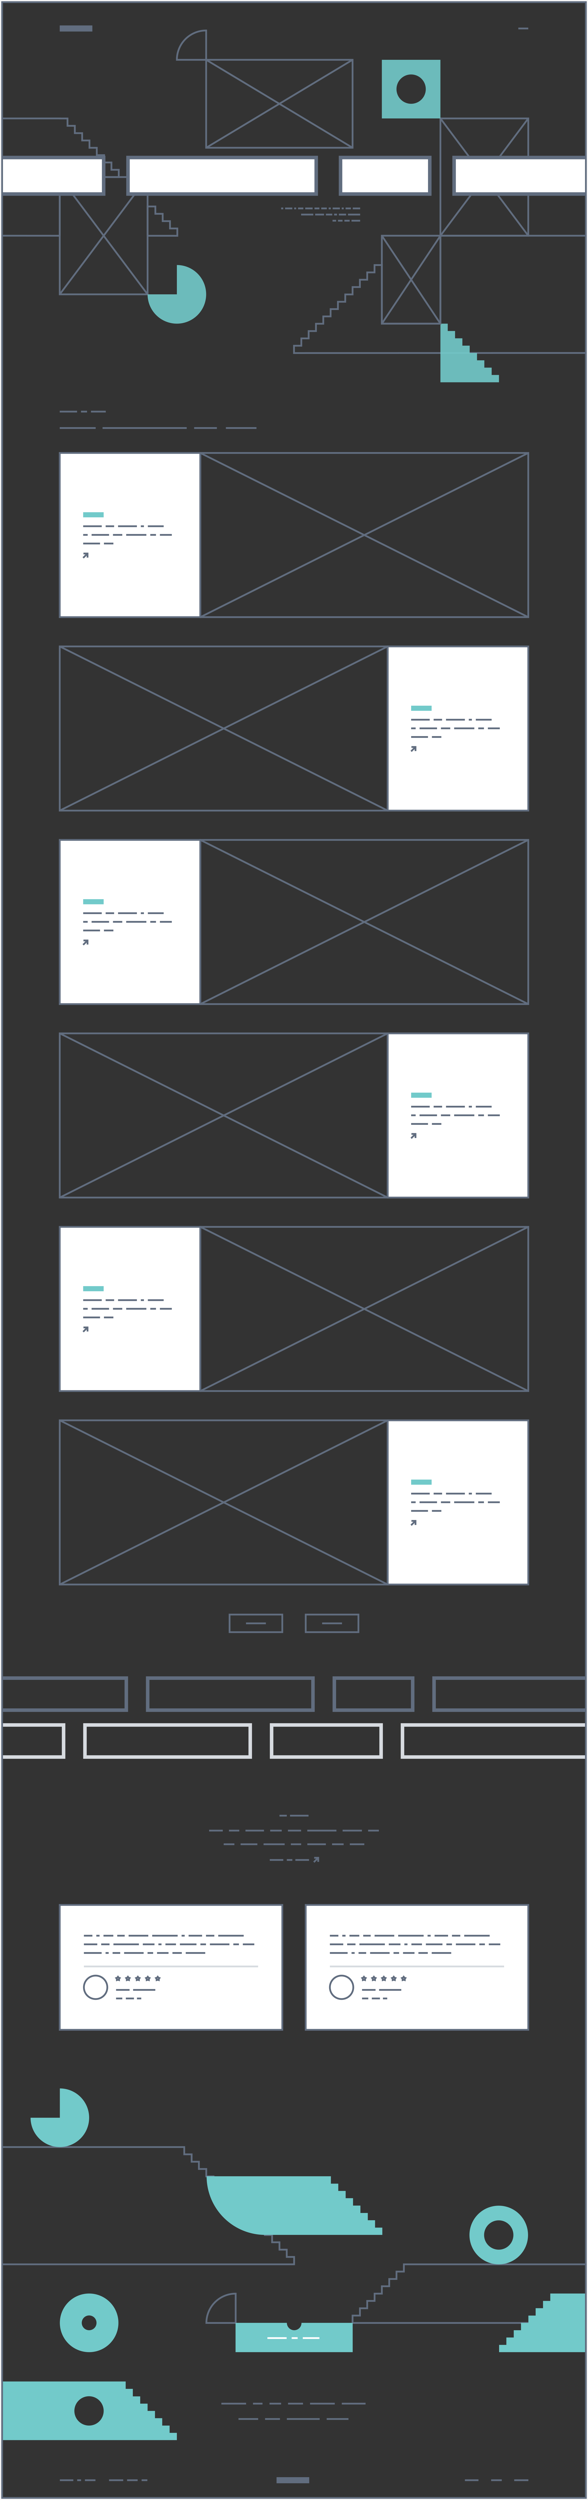 <svg xmlns="http://www.w3.org/2000/svg" width="502" height="2131.92" viewBox="0 0 502 2131.92">
  <rect x="0" y="0" width="502" height="2131.92" fill="#333333" stroke="none"/>
  <g id="Projects_03" data-name="Projects 03" transform="translate(0.25 0.25)">
    <g id="Group_2485" data-name="Group 2485">
      <g id="Group_430" data-name="Group 430">
        <g id="Group_426" data-name="Group 426">
          <g id="Group_425" data-name="Group 425">
            <g id="Group_424" data-name="Group 424">
              <g id="Group_421" data-name="Group 421">
                <line id="Line_1036" data-name="Line 1036" x1="6.323" transform="translate(300.906 177.482)" fill="none" stroke="#616d7f" stroke-miterlimit="10" stroke-width="1.5"/>
                <line id="Line_1037" data-name="Line 1037" x1="4.539" transform="translate(294.777 177.482)" fill="none" stroke="#616d7f" stroke-miterlimit="10" stroke-width="1.5"/>
                <line id="Line_1038" data-name="Line 1038" x1="1.699" transform="translate(291.488 177.482)" fill="none" stroke="#616d7f" stroke-miterlimit="10" stroke-width="1.5"/>
                <line id="Line_1039" data-name="Line 1039" x1="6.154" transform="translate(283.745 177.482)" fill="none" stroke="#616d7f" stroke-miterlimit="10" stroke-width="1.5"/>
                <line id="Line_1040" data-name="Line 1040" x1="1.802" transform="translate(280.353 177.482)" fill="none" stroke="#616d7f" stroke-miterlimit="10" stroke-width="1.5"/>
                <line id="Line_1041" data-name="Line 1041" x1="4.758" transform="translate(274.006 177.482)" fill="none" stroke="#616d7f" stroke-miterlimit="10" stroke-width="1.5"/>
                <line id="Line_1042" data-name="Line 1042" x1="4.181" transform="translate(268.236 177.482)" fill="none" stroke="#616d7f" stroke-miterlimit="10" stroke-width="1.5"/>
                <line id="Line_1043" data-name="Line 1043" x1="6.323" transform="translate(260.324 177.482)" fill="none" stroke="#616d7f" stroke-miterlimit="10" stroke-width="1.5"/>
                <line id="Line_1044" data-name="Line 1044" x1="4.539" transform="translate(254.194 177.482)" fill="none" stroke="#616d7f" stroke-miterlimit="10" stroke-width="1.5"/>
                <line id="Line_1045" data-name="Line 1045" x1="1.699" transform="translate(250.906 177.482)" fill="none" stroke="#616d7f" stroke-miterlimit="10" stroke-width="1.5"/>
                <line id="Line_1046" data-name="Line 1046" x1="6.154" transform="translate(243.162 177.482)" fill="none" stroke="#616d7f" stroke-miterlimit="10" stroke-width="1.5"/>
                <line id="Line_1047" data-name="Line 1047" x1="1.802" transform="translate(239.771 177.482)" fill="none" stroke="#616d7f" stroke-miterlimit="10" stroke-width="1.5"/>
              </g>
              <g id="Group_422" data-name="Group 422">
                <line id="Line_1048" data-name="Line 1048" x1="7.388" transform="translate(299.84 187.957)" fill="none" stroke="#616d7f" stroke-miterlimit="10" stroke-width="1.5"/>
                <line id="Line_1049" data-name="Line 1049" x1="4.478" transform="translate(293.773 187.957)" fill="none" stroke="#616d7f" stroke-miterlimit="10" stroke-width="1.5"/>
                <line id="Line_1050" data-name="Line 1050" x1="3.875" transform="translate(288.308 187.957)" fill="none" stroke="#616d7f" stroke-miterlimit="10" stroke-width="1.5"/>
                <line id="Line_1051" data-name="Line 1051" x1="3.077" transform="translate(283.642 187.957)" fill="none" stroke="#616d7f" stroke-miterlimit="10" stroke-width="1.5"/>
              </g>
              <g id="Group_423" data-name="Group 423">
                <line id="Line_1052" data-name="Line 1052" x1="10.399" transform="translate(296.83 182.72)" fill="none" stroke="#616d7f" stroke-miterlimit="10" stroke-width="1.5"/>
                <line id="Line_1053" data-name="Line 1053" x1="6.191" transform="translate(289.049 182.72)" fill="none" stroke="#616d7f" stroke-miterlimit="10" stroke-width="1.5"/>
                <line id="Line_1054" data-name="Line 1054" x1="2.451" transform="translate(285.009 182.72)" fill="none" stroke="#616d7f" stroke-miterlimit="10" stroke-width="1.5"/>
                <line id="Line_1055" data-name="Line 1055" x1="5.442" transform="translate(277.977 182.72)" fill="none" stroke="#616d7f" stroke-miterlimit="10" stroke-width="1.5"/>
                <line id="Line_1056" data-name="Line 1056" x1="7.572" transform="translate(268.815 182.72)" fill="none" stroke="#616d7f" stroke-miterlimit="10" stroke-width="1.5"/>
                <line id="Line_1057" data-name="Line 1057" x1="10.399" transform="translate(256.826 182.72)" fill="none" stroke="#616d7f" stroke-miterlimit="10" stroke-width="1.5"/>
              </g>
            </g>
          </g>
        </g>
        <g id="Group_428" data-name="Group 428">
          <g id="Group_427" data-name="Group 427">
            <g id="_1920_39" data-name=" 1920 39">
              <path id="Path_1373" data-name="Path 1373" d="M125.751,200.8l25.385.027v-6.25h-6.25v-6.25h-6.25v-6.25h-6.25v-6.25h-6.635v24.923" fill="none" stroke="#616d7f" stroke-miterlimit="10" stroke-width="1.5"/>
              <path id="Path_1373-2" data-name="Path 1373-2" d="M50.751,200.827V150.75h50.385v-6.211h-6.25v-6.25h-6.25v-6.25h-6.25v-6.25h-6.25v-6.25h-6.25v-6.25h-6.25v-6.25h-6.25v-6.25h-6.25v-.038H.751v99.993l50,.032" fill="none" stroke="#616d7f" stroke-miterlimit="10" stroke-width="1.5"/>
              <path id="Path_918" data-name="Path 918" d="M257,294.577v-6.25h6.25v-6.25h6.25v-6.25h6.25v-6.25H282v-6.25h6.25v-6.25h6.25v-6.25h6.25v-6.288H307v-6.25h6.25v-6.25h6.25v-6.25h6.25v49.96h50v-75h125v99.993l-250,.084v-6.25Z" fill="none" stroke="#616d7f" stroke-miterlimit="10" stroke-width="1.5"/>
              <rect id="Rectangle_34942" data-name="Rectangle 34942" width="75" height="100" transform="translate(375.751 100.75)" fill="none" stroke="#616d7f" stroke-miterlimit="10" stroke-width="1.5"/>
              <rect id="Rectangle_34943" data-name="Rectangle 34943" width="125" height="75" transform="translate(175.751 50.75)" fill="none" stroke="#616d7f" stroke-miterlimit="10" stroke-width="1.5"/>
              <path id="Path_1341" data-name="Path 1341" d="M175.751,50.75v-25a25,25,0,0,0-25,25h25Z" fill="none" stroke="#616d7f" stroke-miterlimit="10" stroke-width="1.5"/>
              <rect id="Rectangle_34940" data-name="Rectangle 34940" width="75" height="100" transform="translate(50.751 150.749)" fill="none" stroke="#616d7f" stroke-miterlimit="10" stroke-width="1.5"/>
              <path id="Path_1371" data-name="Path 1371" d="M419.5,319.5v-6.25h-6.25V307H407v-6.25h-6.25V294.5H394.5v-6.25h-6.25V282H382v-6.25h-6.25v50h50V319.5Z" fill="#72caca" opacity="0.9" style="isolation: isolate"/>
              <rect id="Rectangle_35017" data-name="Rectangle 35017" width="50" height="75" transform="translate(325.751 200.749)" fill="none" stroke="#616d7f" stroke-miterlimit="10" stroke-width="1.5"/>
              <path id="Path_1372" data-name="Path 1372" d="M150.751,250.75h-25a25,25,0,1,0,25-25Z" fill="#72caca" opacity="0.9" style="isolation: isolate"/>
              <path id="Subtraction_53" data-name="Subtraction 53" d="M375.751,100.75h-50v-50h50Zm-25-37.5a12.5,12.5,0,1,0,12.5,12.5A12.5,12.5,0,0,0,350.751,63.25Z" fill="#72caca" opacity="0.9" style="isolation: isolate"/>
            </g>
          </g>
          <line id="Line_1058" data-name="Line 1058" x2="75" y2="100" transform="translate(50.751 150.749)" fill="none" stroke="#616d7f" stroke-miterlimit="10" stroke-width="1.5"/>
          <line id="Line_1059" data-name="Line 1059" y1="100" x2="75" transform="translate(50.751 150.749)" fill="none" stroke="#616d7f" stroke-miterlimit="10" stroke-width="1.5"/>
          <line id="Line_1060" data-name="Line 1060" x2="125" y2="75" transform="translate(175.751 50.75)" fill="none" stroke="#616d7f" stroke-miterlimit="10" stroke-width="1.5"/>
          <line id="Line_1061" data-name="Line 1061" y1="75" x2="125" transform="translate(175.751 50.75)" fill="none" stroke="#616d7f" stroke-miterlimit="10" stroke-width="1.5"/>
          <line id="Line_1062" data-name="Line 1062" x2="75" y2="100" transform="translate(375.751 100.75)" fill="none" stroke="#616d7f" stroke-miterlimit="10" stroke-width="1.5"/>
          <line id="Line_1063" data-name="Line 1063" x2="50" y2="75" transform="translate(325.751 200.749)" fill="none" stroke="#616d7f" stroke-miterlimit="10" stroke-width="1.5"/>
          <line id="Line_1064" data-name="Line 1064" y1="75" x2="50" transform="translate(325.751 200.749)" fill="none" stroke="#616d7f" stroke-miterlimit="10" stroke-width="1.5"/>
          <line id="Line_1065" data-name="Line 1065" y1="100" x2="75" transform="translate(375.751 100.75)" fill="none" stroke="#616d7f" stroke-miterlimit="10" stroke-width="1.5"/>
        </g>
        <g id="Group_429" data-name="Group 429">
          <path id="Path_75" data-name="Path 75" d="M.75,134.08h87.5v31.127H.75" fill="#fff" stroke="#616d7f" stroke-miterlimit="10" stroke-width="3"/>
          <rect id="Rectangle_169" data-name="Rectangle 169" width="160.681" height="31.127" transform="translate(109.026 134.08)" fill="#fff" stroke="#616d7f" stroke-miterlimit="10" stroke-width="3"/>
          <rect id="Rectangle_170" data-name="Rectangle 170" width="76.177" height="31.127" transform="translate(290.483 134.08)" fill="#fff" stroke="#616d7f" stroke-miterlimit="10" stroke-width="3"/>
          <path id="Path_76" data-name="Path 76" d="M500.75,165.207H387.436V134.08H500.75" fill="#fff" stroke="#616d7f" stroke-miterlimit="10" stroke-width="3"/>
        </g>
      </g>
      <g id="Group_431" data-name="Group 431">
        <line id="Line_1066" data-name="Line 1066" x2="8.482" transform="translate(442.269 24.038)" fill="none" stroke="#616d7f" stroke-miterlimit="10" stroke-width="1.5"/>
        <rect id="Rectangle_171" data-name="Rectangle 171" width="27.852" height="5.196" transform="translate(50.75 21.439)" fill="#616d7f"/>
      </g>
    </g>
    <g id="Group_2484" data-name="Group 2484">
      <g id="Group_539" data-name="Group 539">
        <g id="Group_537" data-name="Group 537">
          <path id="Path_178" data-name="Path 178" d="M344.55,1930.671v6.2h-6.3v6.3h-6.2v6.2h-6.3v6.3h-6.2v6.2h-6.3v6.3h-6.2v6.2h-6.3v6.3h200.1v-50Z" fill="none"/>
        </g>
        <g id="Group_538" data-name="Group 538">
          <path id="Path_179" data-name="Path 179" d="M344.55,1930.671v6.2h-6.3v6.3h-6.2v6.2h-6.3v6.3h-6.2v6.2h-6.3v6.3h-6.2v6.2h-6.3v6.3h200.1v-50Z" fill="none" stroke="#616d7f" stroke-miterlimit="10" stroke-width="1.5"/>
        </g>
      </g>
      <g id="Group_542" data-name="Group 542">
        <g id="Group_540" data-name="Group 540">
          <path id="Path_180" data-name="Path 180" d="M244.55,1924.371v-6.2h-6.2v-6.3h-6.3v-6.2h-6.2v-6.3h-6.3v-6.2h-6.2v-6.3h-6.3v-6.2h-6.2v-6.3h-6.3v-6.2h-6.2v-6.3h-6.3v-6.2h-6.2v-6.3h-6.3v-6.2h-6.2v-6.3h-6.3v-6.2H.85v100h250v-6.3Z" fill="none"/>
        </g>
        <g id="Group_541" data-name="Group 541">
          <path id="Path_181" data-name="Path 181" d="M244.55,1924.371v-6.2h-6.2v-6.3h-6.3v-6.2h-6.2v-6.3h-6.3v-6.2h-6.2v-6.3h-6.3v-6.2h-6.2v-6.3h-6.3v-6.2h-6.2v-6.3h-6.3v-6.2h-6.2v-6.3h-6.3v-6.2h-6.2v-6.3h-6.3v-6.2H.85v100h250v-6.3Z" fill="none" stroke="#616d7f" stroke-miterlimit="10" stroke-width="1.5"/>
        </g>
      </g>
      <path id="Path_402" data-name="Path 402" d="M200.95,1980.671v-25a25.009,25.009,0,0,0-25,25Z" fill="none" stroke="#616d7f" stroke-miterlimit="10" stroke-width="1.5"/>
      <path id="Path_182" data-name="Path 182" d="M75.85,1955.571a25,25,0,1,0,25,25A25,25,0,0,0,75.85,1955.571Zm0,31.3a6.3,6.3,0,1,1,6.3-6.3A6.3,6.3,0,0,1,75.85,1986.871Z" fill="#72caca"/>
      <path id="Path_183" data-name="Path 183" d="M257.15,1980.571h0a6.253,6.253,0,0,1-6.2,6.3,6.338,6.338,0,0,1-6.3-6.3h-43.8v25h100v-25Z" fill="#72caca"/>
      <path id="Path_184" data-name="Path 184" d="M50.85,1780.671v25h-25a25,25,0,1,0,25-25Z" fill="#72caca"/>
      <path id="Path_185" data-name="Path 185" d="M144.55,2074.371v-6.2h-6.3v-6.3h-6.2v-6.2h-6.3v-6.2h-6.3v-6.2h-6.3v-6.4h-6.1v-6.3H.75v50h150v-6.2Zm-68.8-6.2a12.5,12.5,0,1,1,12.5-12.5h0A12.5,12.5,0,0,1,75.75,2068.171Z" fill="#72caca"/>
      <g id="Group_544" data-name="Group 544">
        <g id="Group_543" data-name="Group 543">
          <path id="Path_186" data-name="Path 186" d="M319.95,1899.371v-6.3h-6.2v-6.2h-6.3v-6.3h-6.3v-6.3h-6.3v-6.2h-6.3v-6.2h-6.3v-6.3H176.15a50.018,50.018,0,0,0,50,50h100v-6.2Z" fill="#72caca"/>
        </g>
      </g>
      <g id="Group_546" data-name="Group 546">
        <g id="Group_545" data-name="Group 545">
          <path id="Path_187" data-name="Path 187" d="M469.55,1955.571v6.3h-6.2v6.2h-6.3v6.3h-6.2v6.2h-6.3v6.3h-6.2v6.2h-6.3v6.3h-6.2v6.2h75v-50Z" fill="#72caca"/>
        </g>
      </g>
      <path id="Path_188" data-name="Path 188" d="M425.55,1880.671a25,25,0,1,0,25,25h0A25.009,25.009,0,0,0,425.55,1880.671Zm0,37.5a12.5,12.5,0,1,1,12.5-12.5,12.5,12.5,0,0,1-12.5,12.5Z" fill="#72caca"/>
      <line id="Line_1619" data-name="Line 1619" x2="21.1" transform="translate(188.75 2049.471)" fill="none" stroke="#616d7f" stroke-miterlimit="10" stroke-width="1.5"/>
      <line id="Line_1620" data-name="Line 1620" x2="8.1" transform="translate(215.75 2049.471)" fill="none" stroke="#616d7f" stroke-miterlimit="10" stroke-width="1.5"/>
      <line id="Line_1621" data-name="Line 1621" x2="9.9" transform="translate(229.85 2049.471)" fill="none" stroke="#616d7f" stroke-miterlimit="10" stroke-width="1.5"/>
      <line id="Line_1622" data-name="Line 1622" x2="12.8" transform="translate(245.649 2049.471)" fill="none" stroke="#616d7f" stroke-miterlimit="10" stroke-width="1.5"/>
      <line id="Line_1623" data-name="Line 1623" x2="21.1" transform="translate(264.45 2049.471)" fill="none" stroke="#616d7f" stroke-miterlimit="10" stroke-width="1.5"/>
      <line id="Line_1624" data-name="Line 1624" x2="20.3" transform="translate(291.55 2049.471)" fill="none" stroke="#616d7f" stroke-miterlimit="10" stroke-width="1.5"/>
      <line id="Line_1625" data-name="Line 1625" x2="16.8" transform="translate(203.35 2062.571)" fill="none" stroke="#616d7f" stroke-miterlimit="10" stroke-width="1.5"/>
      <line id="Line_1626" data-name="Line 1626" x2="12.7" transform="translate(226.05 2062.571)" fill="none" stroke="#616d7f" stroke-miterlimit="10" stroke-width="1.5"/>
      <line id="Line_1627" data-name="Line 1627" x2="28" transform="translate(244.649 2062.571)" fill="none" stroke="#616d7f" stroke-miterlimit="10" stroke-width="1.5"/>
      <line id="Line_1628" data-name="Line 1628" x2="18.6" transform="translate(278.649 2062.571)" fill="none" stroke="#616d7f" stroke-miterlimit="10" stroke-width="1.5"/>
      <line id="Line_1629" data-name="Line 1629" x2="16.4" transform="translate(228.05 1993.571)" fill="none" stroke="#fff" stroke-miterlimit="10" stroke-width="1.5"/>
      <line id="Line_1630" data-name="Line 1630" x2="5.1" transform="translate(248.75 1993.571)" fill="none" stroke="#fff" stroke-miterlimit="10" stroke-width="1.5"/>
      <line id="Line_1631" data-name="Line 1631" x2="14.2" transform="translate(258.25 1993.571)" fill="none" stroke="#fff" stroke-miterlimit="10" stroke-width="1.5"/>
      <g id="Group_549" data-name="Group 549">
        <g id="Group_547" data-name="Group 547">
          <line id="Line_1632" data-name="Line 1632" x2="11.5" transform="translate(50.85 2114.771)" fill="none" stroke="#616d7f" stroke-miterlimit="10" stroke-width="1.5"/>
          <line id="Line_1633" data-name="Line 1633" x2="3.3" transform="translate(65.65 2114.771)" fill="none" stroke="#616d7f" stroke-miterlimit="10" stroke-width="1.5"/>
          <line id="Line_1634" data-name="Line 1634" x2="12.1" transform="translate(92.85 2114.771)" fill="none" stroke="#616d7f" stroke-miterlimit="10" stroke-width="1.5"/>
          <line id="Line_1635" data-name="Line 1635" x2="9" transform="translate(72.25 2114.771)" fill="none" stroke="#616d7f" stroke-miterlimit="10" stroke-width="1.5"/>
          <line id="Line_1636" data-name="Line 1636" x2="4.9" transform="translate(120.65 2114.771)" fill="none" stroke="#616d7f" stroke-miterlimit="10" stroke-width="1.5"/>
          <line id="Line_1637" data-name="Line 1637" x2="9" transform="translate(108.25 2114.771)" fill="none" stroke="#616d7f" stroke-miterlimit="10" stroke-width="1.5"/>
        </g>
        <g id="Group_548" data-name="Group 548">
          <line id="Line_1638" data-name="Line 1638" x2="11.6" transform="translate(396.65 2114.771)" fill="none" stroke="#616d7f" stroke-miterlimit="10" stroke-width="1.5"/>
          <line id="Line_1639" data-name="Line 1639" x2="12.1" transform="translate(438.75 2114.771)" fill="none" stroke="#616d7f" stroke-miterlimit="10" stroke-width="1.5"/>
          <line id="Line_1640" data-name="Line 1640" x2="9.1" transform="translate(419.05 2114.771)" fill="none" stroke="#616d7f" stroke-miterlimit="10" stroke-width="1.5"/>
        </g>
        <rect id="Rectangle_247" data-name="Rectangle 247" width="27.9" height="5.2" transform="translate(235.85 2112.171)" fill="#616d7f"/>
      </g>
    </g>
    <g id="Group_2434" data-name="Group 2434">
      <g id="Group_2367" data-name="Group 2367">
        <g id="Group_2366" data-name="Group 2366">
          <line id="Line_7562" data-name="Line 7562" x1="30.682" transform="translate(50.75 364.758)" fill="none" stroke="#616d7f" stroke-miterlimit="10" stroke-width="1.5"/>
          <line id="Line_7563" data-name="Line 7563" x1="71.851" transform="translate(87.305 364.758)" fill="none" stroke="#616d7f" stroke-miterlimit="10" stroke-width="1.5"/>
          <line id="Line_7564" data-name="Line 7564" x1="19.431" transform="translate(165.483 364.758)" fill="none" stroke="#616d7f" stroke-miterlimit="10" stroke-width="1.5"/>
          <line id="Line_7565" data-name="Line 7565" x1="26.113" transform="translate(192.596 364.758)" fill="none" stroke="#616d7f" stroke-miterlimit="10" stroke-width="1.5"/>
          <line id="Line_7566" data-name="Line 7566" x2="14.797" transform="translate(50.75 350.75)" fill="none" stroke="#616d7f" stroke-miterlimit="10" stroke-width="1.5"/>
          <line id="Line_7567" data-name="Line 7567" x2="5.172" transform="translate(68.889 350.75)" fill="none" stroke="#616d7f" stroke-miterlimit="10" stroke-width="1.5"/>
          <line id="Line_7568" data-name="Line 7568" x2="12.651" transform="translate(77.402 350.75)" fill="none" stroke="#616d7f" stroke-miterlimit="10" stroke-width="1.5"/>
        </g>
      </g>
      <g id="Group_2378" data-name="Group 2378">
        <g id="Group_2374" data-name="Group 2374">
          <rect id="Rectangle_759" data-name="Rectangle 759" width="120" height="140" transform="translate(50.75 386.02)" fill="#fff" stroke="#616d7f" stroke-miterlimit="10" stroke-width="1.5"/>
          <g id="Group_2373" data-name="Group 2373">
            <rect id="Rectangle_760" data-name="Rectangle 760" width="17.493" height="4.364" transform="translate(70.75 436.552)" fill="#72caca"/>
            <g id="Group_2371" data-name="Group 2371">
              <g id="Group_2368" data-name="Group 2368">
                <line id="Line_7569" data-name="Line 7569" x2="15.86" transform="translate(70.75 448.509)" fill="none" stroke="#616d7f" stroke-miterlimit="10" stroke-width="1.5"/>
                <line id="Line_7570" data-name="Line 7570" x2="2.653" transform="translate(119.974 448.509)" fill="none" stroke="#616d7f" stroke-miterlimit="10" stroke-width="1.5"/>
                <line id="Line_7571" data-name="Line 7571" x2="13.51" transform="translate(125.969 448.509)" fill="none" stroke="#616d7f" stroke-miterlimit="10" stroke-width="1.5"/>
                <line id="Line_7572" data-name="Line 7572" x2="16.109" transform="translate(100.523 448.509)" fill="none" stroke="#616d7f" stroke-miterlimit="10" stroke-width="1.5"/>
                <line id="Line_7573" data-name="Line 7573" x2="7.228" transform="translate(89.952 448.509)" fill="none" stroke="#616d7f" stroke-miterlimit="10" stroke-width="1.5"/>
              </g>
              <g id="Group_2369" data-name="Group 2369">
                <line id="Line_7574" data-name="Line 7574" x2="3.853" transform="translate(70.75 455.876)" fill="none" stroke="#616d7f" stroke-miterlimit="10" stroke-width="1.5"/>
                <line id="Line_7575" data-name="Line 7575" x2="14.909" transform="translate(77.945 455.876)" fill="none" stroke="#616d7f" stroke-miterlimit="10" stroke-width="1.5"/>
                <line id="Line_7576" data-name="Line 7576" x2="7.939" transform="translate(96.197 455.876)" fill="none" stroke="#616d7f" stroke-miterlimit="10" stroke-width="1.5"/>
                <line id="Line_7577" data-name="Line 7577" x2="4.881" transform="translate(128.043 455.876)" fill="none" stroke="#616d7f" stroke-miterlimit="10" stroke-width="1.5"/>
                <line id="Line_7578" data-name="Line 7578" x2="10.178" transform="translate(136.267 455.876)" fill="none" stroke="#616d7f" stroke-miterlimit="10" stroke-width="1.5"/>
                <line id="Line_7579" data-name="Line 7579" x2="17.223" transform="translate(107.477 455.876)" fill="none" stroke="#616d7f" stroke-miterlimit="10" stroke-width="1.5"/>
              </g>
              <g id="Group_2370" data-name="Group 2370">
                <line id="Line_7580" data-name="Line 7580" x2="14.398" transform="translate(70.75 463.243)" fill="none" stroke="#616d7f" stroke-miterlimit="10" stroke-width="1.5"/>
                <line id="Line_7581" data-name="Line 7581" x2="8.065" transform="translate(88.49 463.243)" fill="none" stroke="#616d7f" stroke-miterlimit="10" stroke-width="1.5"/>
              </g>
            </g>
            <g id="Group_2372" data-name="Group 2372">
              <line id="Line_7582" data-name="Line 7582" x1="3.728" y2="3.727" transform="translate(70.75 471.762)" fill="none" stroke="#616d7f" stroke-miterlimit="10" stroke-width="1.5"/>
              <path id="Path_691" data-name="Path 691" d="M71,471.762h3.482v3.482" fill="none" stroke="#616d7f" stroke-miterlimit="10" stroke-width="1.5"/>
            </g>
          </g>
        </g>
        <g id="Group_2377" data-name="Group 2377">
          <g id="Group_2376" data-name="Group 2376">
            <g id="Group_2375" data-name="Group 2375">
              <rect id="Rectangle_761" data-name="Rectangle 761" width="280" height="140" transform="translate(170.75 386.02)" fill="none" stroke="#616d7f" stroke-miterlimit="10" stroke-width="1.5"/>
            </g>
          </g>
          <line id="Line_7583" data-name="Line 7583" x1="280" y1="140" transform="translate(170.75 386.02)" fill="none" stroke="#616d7f" stroke-miterlimit="10" stroke-width="1.5"/>
          <line id="Line_7584" data-name="Line 7584" x1="280" y2="140" transform="translate(170.75 386.02)" fill="none" stroke="#616d7f" stroke-miterlimit="10" stroke-width="1.5"/>
        </g>
      </g>
      <g id="Group_2389" data-name="Group 2389">
        <g id="Group_2385" data-name="Group 2385">
          <rect id="Rectangle_762" data-name="Rectangle 762" width="120" height="140" transform="translate(50.75 715.996)" fill="#fff" stroke="#616d7f" stroke-miterlimit="10" stroke-width="1.5"/>
          <g id="Group_2384" data-name="Group 2384">
            <rect id="Rectangle_763" data-name="Rectangle 763" width="17.493" height="4.364" transform="translate(70.75 766.528)" fill="#72caca"/>
            <g id="Group_2382" data-name="Group 2382">
              <g id="Group_2379" data-name="Group 2379">
                <line id="Line_7585" data-name="Line 7585" x2="15.86" transform="translate(70.75 778.485)" fill="none" stroke="#616d7f" stroke-miterlimit="10" stroke-width="1.5"/>
                <line id="Line_7586" data-name="Line 7586" x2="2.653" transform="translate(119.974 778.485)" fill="none" stroke="#616d7f" stroke-miterlimit="10" stroke-width="1.5"/>
                <line id="Line_7587" data-name="Line 7587" x2="13.51" transform="translate(125.969 778.485)" fill="none" stroke="#616d7f" stroke-miterlimit="10" stroke-width="1.5"/>
                <line id="Line_7588" data-name="Line 7588" x2="16.109" transform="translate(100.523 778.485)" fill="none" stroke="#616d7f" stroke-miterlimit="10" stroke-width="1.5"/>
                <line id="Line_7589" data-name="Line 7589" x2="7.228" transform="translate(89.952 778.485)" fill="none" stroke="#616d7f" stroke-miterlimit="10" stroke-width="1.5"/>
              </g>
              <g id="Group_2380" data-name="Group 2380">
                <line id="Line_7590" data-name="Line 7590" x2="3.853" transform="translate(70.75 785.852)" fill="none" stroke="#616d7f" stroke-miterlimit="10" stroke-width="1.5"/>
                <line id="Line_7591" data-name="Line 7591" x2="14.909" transform="translate(77.945 785.852)" fill="none" stroke="#616d7f" stroke-miterlimit="10" stroke-width="1.5"/>
                <line id="Line_7592" data-name="Line 7592" x2="7.939" transform="translate(96.197 785.852)" fill="none" stroke="#616d7f" stroke-miterlimit="10" stroke-width="1.5"/>
                <line id="Line_7593" data-name="Line 7593" x2="4.881" transform="translate(128.043 785.852)" fill="none" stroke="#616d7f" stroke-miterlimit="10" stroke-width="1.5"/>
                <line id="Line_7594" data-name="Line 7594" x2="10.178" transform="translate(136.267 785.852)" fill="none" stroke="#616d7f" stroke-miterlimit="10" stroke-width="1.5"/>
                <line id="Line_7595" data-name="Line 7595" x2="17.223" transform="translate(107.477 785.852)" fill="none" stroke="#616d7f" stroke-miterlimit="10" stroke-width="1.5"/>
              </g>
              <g id="Group_2381" data-name="Group 2381">
                <line id="Line_7596" data-name="Line 7596" x2="14.398" transform="translate(70.75 793.219)" fill="none" stroke="#616d7f" stroke-miterlimit="10" stroke-width="1.5"/>
                <line id="Line_7597" data-name="Line 7597" x2="8.065" transform="translate(88.49 793.219)" fill="none" stroke="#616d7f" stroke-miterlimit="10" stroke-width="1.5"/>
              </g>
            </g>
            <g id="Group_2383" data-name="Group 2383">
              <line id="Line_7598" data-name="Line 7598" x1="3.728" y2="3.727" transform="translate(70.75 801.738)" fill="none" stroke="#616d7f" stroke-miterlimit="10" stroke-width="1.5"/>
              <path id="Path_692" data-name="Path 692" d="M71,801.738h3.482v3.482" fill="none" stroke="#616d7f" stroke-miterlimit="10" stroke-width="1.5"/>
            </g>
          </g>
        </g>
        <g id="Group_2388" data-name="Group 2388">
          <g id="Group_2387" data-name="Group 2387">
            <g id="Group_2386" data-name="Group 2386">
              <rect id="Rectangle_764" data-name="Rectangle 764" width="280" height="140" transform="translate(170.75 715.996)" fill="none" stroke="#616d7f" stroke-miterlimit="10" stroke-width="1.5"/>
            </g>
          </g>
          <line id="Line_7599" data-name="Line 7599" x1="280" y1="140" transform="translate(170.75 715.996)" fill="none" stroke="#616d7f" stroke-miterlimit="10" stroke-width="1.5"/>
          <line id="Line_7600" data-name="Line 7600" x1="280" y2="140" transform="translate(170.75 715.996)" fill="none" stroke="#616d7f" stroke-miterlimit="10" stroke-width="1.5"/>
        </g>
      </g>
      <g id="Group_2400" data-name="Group 2400">
        <g id="Group_2396" data-name="Group 2396">
          <path id="Path_715" data-name="Path 715" d="M330.75,551h120V691h-120Z" fill="#fff" stroke="#616d7f" stroke-width="1.5"/>
          <g id="Group_2395" data-name="Group 2395">
            <rect id="Rectangle_766" data-name="Rectangle 766" width="17.493" height="4.364" transform="translate(350.75 601.528)" fill="#72caca"/>
            <g id="Group_2393" data-name="Group 2393">
              <g id="Group_2390" data-name="Group 2390">
                <line id="Line_7601" data-name="Line 7601" x2="15.86" transform="translate(350.75 613.485)" fill="none" stroke="#616d7f" stroke-miterlimit="10" stroke-width="1.5"/>
                <line id="Line_7602" data-name="Line 7602" x2="2.653" transform="translate(399.974 613.485)" fill="none" stroke="#616d7f" stroke-miterlimit="10" stroke-width="1.5"/>
                <line id="Line_7603" data-name="Line 7603" x2="13.51" transform="translate(405.969 613.485)" fill="none" stroke="#616d7f" stroke-miterlimit="10" stroke-width="1.5"/>
                <line id="Line_7604" data-name="Line 7604" x2="16.109" transform="translate(380.523 613.485)" fill="none" stroke="#616d7f" stroke-miterlimit="10" stroke-width="1.5"/>
                <line id="Line_7605" data-name="Line 7605" x2="7.228" transform="translate(369.952 613.485)" fill="none" stroke="#616d7f" stroke-miterlimit="10" stroke-width="1.5"/>
              </g>
              <g id="Group_2391" data-name="Group 2391">
                <line id="Line_7606" data-name="Line 7606" x2="3.853" transform="translate(350.75 620.852)" fill="none" stroke="#616d7f" stroke-miterlimit="10" stroke-width="1.5"/>
                <line id="Line_7607" data-name="Line 7607" x2="14.909" transform="translate(357.945 620.852)" fill="none" stroke="#616d7f" stroke-miterlimit="10" stroke-width="1.5"/>
                <line id="Line_7608" data-name="Line 7608" x2="7.939" transform="translate(376.197 620.852)" fill="none" stroke="#616d7f" stroke-miterlimit="10" stroke-width="1.5"/>
                <line id="Line_7609" data-name="Line 7609" x2="4.881" transform="translate(408.043 620.852)" fill="none" stroke="#616d7f" stroke-miterlimit="10" stroke-width="1.5"/>
                <line id="Line_7610" data-name="Line 7610" x2="10.178" transform="translate(416.267 620.852)" fill="none" stroke="#616d7f" stroke-miterlimit="10" stroke-width="1.5"/>
                <line id="Line_7611" data-name="Line 7611" x2="17.223" transform="translate(387.477 620.852)" fill="none" stroke="#616d7f" stroke-miterlimit="10" stroke-width="1.5"/>
              </g>
              <g id="Group_2392" data-name="Group 2392">
                <line id="Line_7612" data-name="Line 7612" x2="14.398" transform="translate(350.75 628.219)" fill="none" stroke="#616d7f" stroke-miterlimit="10" stroke-width="1.5"/>
                <line id="Line_7613" data-name="Line 7613" x2="8.065" transform="translate(368.49 628.219)" fill="none" stroke="#616d7f" stroke-miterlimit="10" stroke-width="1.5"/>
              </g>
            </g>
            <g id="Group_2394" data-name="Group 2394">
              <line id="Line_7614" data-name="Line 7614" x1="3.728" y2="3.727" transform="translate(350.75 636.738)" fill="none" stroke="#616d7f" stroke-miterlimit="10" stroke-width="1.5"/>
              <path id="Path_693" data-name="Path 693" d="M351,636.738h3.482v3.482" fill="none" stroke="#616d7f" stroke-miterlimit="10" stroke-width="1.5"/>
            </g>
          </g>
        </g>
        <g id="Group_2399" data-name="Group 2399">
          <g id="Group_2398" data-name="Group 2398">
            <g id="Group_2397" data-name="Group 2397">
              <rect id="Rectangle_767" data-name="Rectangle 767" width="280" height="140" transform="translate(50.75 550.996)" fill="none" stroke="#616d7f" stroke-miterlimit="10" stroke-width="1.5"/>
            </g>
          </g>
          <line id="Line_7615" data-name="Line 7615" y1="140" x2="280" transform="translate(50.75 550.996)" fill="none" stroke="#616d7f" stroke-miterlimit="10" stroke-width="1.5"/>
          <line id="Line_7616" data-name="Line 7616" x2="280" y2="140" transform="translate(50.75 550.996)" fill="none" stroke="#616d7f" stroke-miterlimit="10" stroke-width="1.5"/>
        </g>
      </g>
      <g id="Group_2411" data-name="Group 2411">
        <g id="Group_2407" data-name="Group 2407">
          <path id="Path_714" data-name="Path 714" d="M50.75,1045.972h120v140h-120Z" fill="#fff" stroke="#616d7f" stroke-width="1.5"/>
          <g id="Group_2406" data-name="Group 2406">
            <rect id="Rectangle_769" data-name="Rectangle 769" width="17.493" height="4.364" transform="translate(70.75 1096.504)" fill="#72caca"/>
            <g id="Group_2404" data-name="Group 2404">
              <g id="Group_2401" data-name="Group 2401">
                <line id="Line_7617" data-name="Line 7617" x2="15.86" transform="translate(70.75 1108.461)" fill="none" stroke="#616d7f" stroke-miterlimit="10" stroke-width="1.5"/>
                <line id="Line_7618" data-name="Line 7618" x2="2.653" transform="translate(119.974 1108.461)" fill="none" stroke="#616d7f" stroke-miterlimit="10" stroke-width="1.5"/>
                <line id="Line_7619" data-name="Line 7619" x2="13.51" transform="translate(125.969 1108.461)" fill="none" stroke="#616d7f" stroke-miterlimit="10" stroke-width="1.5"/>
                <line id="Line_7620" data-name="Line 7620" x2="16.109" transform="translate(100.523 1108.461)" fill="none" stroke="#616d7f" stroke-miterlimit="10" stroke-width="1.5"/>
                <line id="Line_7621" data-name="Line 7621" x2="7.228" transform="translate(89.952 1108.461)" fill="none" stroke="#616d7f" stroke-miterlimit="10" stroke-width="1.5"/>
              </g>
              <g id="Group_2402" data-name="Group 2402">
                <line id="Line_7622" data-name="Line 7622" x2="3.853" transform="translate(70.75 1115.828)" fill="none" stroke="#616d7f" stroke-miterlimit="10" stroke-width="1.5"/>
                <line id="Line_7623" data-name="Line 7623" x2="14.909" transform="translate(77.945 1115.828)" fill="none" stroke="#616d7f" stroke-miterlimit="10" stroke-width="1.5"/>
                <line id="Line_7624" data-name="Line 7624" x2="7.939" transform="translate(96.197 1115.828)" fill="none" stroke="#616d7f" stroke-miterlimit="10" stroke-width="1.5"/>
                <line id="Line_7625" data-name="Line 7625" x2="4.881" transform="translate(128.043 1115.828)" fill="none" stroke="#616d7f" stroke-miterlimit="10" stroke-width="1.5"/>
                <line id="Line_7626" data-name="Line 7626" x2="10.178" transform="translate(136.267 1115.828)" fill="none" stroke="#616d7f" stroke-miterlimit="10" stroke-width="1.5"/>
                <line id="Line_7627" data-name="Line 7627" x2="17.223" transform="translate(107.477 1115.828)" fill="none" stroke="#616d7f" stroke-miterlimit="10" stroke-width="1.5"/>
              </g>
              <g id="Group_2403" data-name="Group 2403">
                <line id="Line_7628" data-name="Line 7628" x2="14.398" transform="translate(70.75 1123.195)" fill="none" stroke="#616d7f" stroke-miterlimit="10" stroke-width="1.5"/>
                <line id="Line_7629" data-name="Line 7629" x2="8.065" transform="translate(88.49 1123.195)" fill="none" stroke="#616d7f" stroke-miterlimit="10" stroke-width="1.5"/>
              </g>
            </g>
            <g id="Group_2405" data-name="Group 2405">
              <line id="Line_7630" data-name="Line 7630" x1="3.728" y2="3.727" transform="translate(70.75 1131.714)" fill="none" stroke="#616d7f" stroke-miterlimit="10" stroke-width="1.5"/>
              <path id="Path_694" data-name="Path 694" d="M71,1131.714h3.482v3.482" fill="none" stroke="#616d7f" stroke-miterlimit="10" stroke-width="1.5"/>
            </g>
          </g>
        </g>
        <g id="Group_2410" data-name="Group 2410">
          <g id="Group_2409" data-name="Group 2409">
            <g id="Group_2408" data-name="Group 2408">
              <rect id="Rectangle_770" data-name="Rectangle 770" width="280" height="140" transform="translate(170.75 1045.972)" fill="none" stroke="#616d7f" stroke-miterlimit="10" stroke-width="1.5"/>
            </g>
          </g>
          <line id="Line_7631" data-name="Line 7631" x1="280" y1="140" transform="translate(170.75 1045.972)" fill="none" stroke="#616d7f" stroke-miterlimit="10" stroke-width="1.5"/>
          <line id="Line_7632" data-name="Line 7632" x1="280" y2="140" transform="translate(170.75 1045.972)" fill="none" stroke="#616d7f" stroke-miterlimit="10" stroke-width="1.5"/>
        </g>
      </g>
      <g id="Group_2422" data-name="Group 2422">
        <g id="Group_2418" data-name="Group 2418">
          <path id="Path_716" data-name="Path 716" d="M330.75,880.972h120v140h-120Z" fill="#fff" stroke="#616d7f" stroke-width="1.5"/>
          <g id="Group_2417" data-name="Group 2417">
            <rect id="Rectangle_772" data-name="Rectangle 772" width="17.493" height="4.364" transform="translate(350.75 931.504)" fill="#72caca"/>
            <g id="Group_2415" data-name="Group 2415">
              <g id="Group_2412" data-name="Group 2412">
                <line id="Line_7633" data-name="Line 7633" x2="15.86" transform="translate(350.75 943.461)" fill="none" stroke="#616d7f" stroke-miterlimit="10" stroke-width="1.5"/>
                <line id="Line_7634" data-name="Line 7634" x2="2.653" transform="translate(399.974 943.461)" fill="none" stroke="#616d7f" stroke-miterlimit="10" stroke-width="1.5"/>
                <line id="Line_7635" data-name="Line 7635" x2="13.51" transform="translate(405.969 943.461)" fill="none" stroke="#616d7f" stroke-miterlimit="10" stroke-width="1.5"/>
                <line id="Line_7636" data-name="Line 7636" x2="16.109" transform="translate(380.523 943.461)" fill="none" stroke="#616d7f" stroke-miterlimit="10" stroke-width="1.5"/>
                <line id="Line_7637" data-name="Line 7637" x2="7.228" transform="translate(369.952 943.461)" fill="none" stroke="#616d7f" stroke-miterlimit="10" stroke-width="1.5"/>
              </g>
              <g id="Group_2413" data-name="Group 2413">
                <line id="Line_7638" data-name="Line 7638" x2="3.853" transform="translate(350.75 950.828)" fill="none" stroke="#616d7f" stroke-miterlimit="10" stroke-width="1.5"/>
                <line id="Line_7639" data-name="Line 7639" x2="14.909" transform="translate(357.945 950.828)" fill="none" stroke="#616d7f" stroke-miterlimit="10" stroke-width="1.5"/>
                <line id="Line_7640" data-name="Line 7640" x2="7.939" transform="translate(376.197 950.828)" fill="none" stroke="#616d7f" stroke-miterlimit="10" stroke-width="1.5"/>
                <line id="Line_7641" data-name="Line 7641" x2="4.881" transform="translate(408.043 950.828)" fill="none" stroke="#616d7f" stroke-miterlimit="10" stroke-width="1.5"/>
                <line id="Line_7642" data-name="Line 7642" x2="10.178" transform="translate(416.267 950.828)" fill="none" stroke="#616d7f" stroke-miterlimit="10" stroke-width="1.5"/>
                <line id="Line_7643" data-name="Line 7643" x2="17.223" transform="translate(387.477 950.828)" fill="none" stroke="#616d7f" stroke-miterlimit="10" stroke-width="1.5"/>
              </g>
              <g id="Group_2414" data-name="Group 2414">
                <line id="Line_7644" data-name="Line 7644" x2="14.398" transform="translate(350.75 958.195)" fill="none" stroke="#616d7f" stroke-miterlimit="10" stroke-width="1.5"/>
                <line id="Line_7645" data-name="Line 7645" x2="8.065" transform="translate(368.49 958.195)" fill="none" stroke="#616d7f" stroke-miterlimit="10" stroke-width="1.5"/>
              </g>
            </g>
            <g id="Group_2416" data-name="Group 2416">
              <line id="Line_7646" data-name="Line 7646" x1="3.728" y2="3.727" transform="translate(350.75 966.714)" fill="none" stroke="#616d7f" stroke-miterlimit="10" stroke-width="1.5"/>
              <path id="Path_695" data-name="Path 695" d="M351,966.714h3.482V970.2" fill="none" stroke="#616d7f" stroke-miterlimit="10" stroke-width="1.5"/>
            </g>
          </g>
        </g>
        <g id="Group_2421" data-name="Group 2421">
          <g id="Group_2420" data-name="Group 2420">
            <g id="Group_2419" data-name="Group 2419">
              <rect id="Rectangle_773" data-name="Rectangle 773" width="280" height="140" transform="translate(50.75 880.972)" fill="none" stroke="#616d7f" stroke-miterlimit="10" stroke-width="1.5"/>
            </g>
          </g>
          <line id="Line_7647" data-name="Line 7647" y1="140" x2="280" transform="translate(50.75 880.972)" fill="none" stroke="#616d7f" stroke-miterlimit="10" stroke-width="1.5"/>
          <line id="Line_7648" data-name="Line 7648" x2="280" y2="140" transform="translate(50.75 880.972)" fill="none" stroke="#616d7f" stroke-miterlimit="10" stroke-width="1.5"/>
        </g>
      </g>
      <g id="Group_2433" data-name="Group 2433">
        <g id="Group_2429" data-name="Group 2429">
          <rect id="Rectangle_774" data-name="Rectangle 774" width="120" height="140" transform="translate(330.75 1210.949)" fill="#fff" stroke="#616d7f" stroke-miterlimit="10" stroke-width="1.5"/>
          <g id="Group_2428" data-name="Group 2428">
            <rect id="Rectangle_775" data-name="Rectangle 775" width="17.493" height="4.364" transform="translate(350.75 1261.48)" fill="#72caca"/>
            <g id="Group_2426" data-name="Group 2426">
              <g id="Group_2423" data-name="Group 2423">
                <line id="Line_7649" data-name="Line 7649" x2="15.86" transform="translate(350.75 1273.437)" fill="none" stroke="#616d7f" stroke-miterlimit="10" stroke-width="1.5"/>
                <line id="Line_7650" data-name="Line 7650" x2="2.653" transform="translate(399.974 1273.437)" fill="none" stroke="#616d7f" stroke-miterlimit="10" stroke-width="1.5"/>
                <line id="Line_7651" data-name="Line 7651" x2="13.51" transform="translate(405.969 1273.437)" fill="none" stroke="#616d7f" stroke-miterlimit="10" stroke-width="1.5"/>
                <line id="Line_7652" data-name="Line 7652" x2="16.109" transform="translate(380.523 1273.437)" fill="none" stroke="#616d7f" stroke-miterlimit="10" stroke-width="1.5"/>
                <line id="Line_7653" data-name="Line 7653" x2="7.228" transform="translate(369.952 1273.437)" fill="none" stroke="#616d7f" stroke-miterlimit="10" stroke-width="1.5"/>
              </g>
              <g id="Group_2424" data-name="Group 2424">
                <line id="Line_7654" data-name="Line 7654" x2="3.853" transform="translate(350.75 1280.804)" fill="none" stroke="#616d7f" stroke-miterlimit="10" stroke-width="1.5"/>
                <line id="Line_7655" data-name="Line 7655" x2="14.909" transform="translate(357.945 1280.804)" fill="none" stroke="#616d7f" stroke-miterlimit="10" stroke-width="1.5"/>
                <line id="Line_7656" data-name="Line 7656" x2="7.939" transform="translate(376.197 1280.804)" fill="none" stroke="#616d7f" stroke-miterlimit="10" stroke-width="1.5"/>
                <line id="Line_7657" data-name="Line 7657" x2="4.881" transform="translate(408.043 1280.804)" fill="none" stroke="#616d7f" stroke-miterlimit="10" stroke-width="1.5"/>
                <line id="Line_7658" data-name="Line 7658" x2="10.178" transform="translate(416.267 1280.804)" fill="none" stroke="#616d7f" stroke-miterlimit="10" stroke-width="1.5"/>
                <line id="Line_7659" data-name="Line 7659" x2="17.223" transform="translate(387.477 1280.804)" fill="none" stroke="#616d7f" stroke-miterlimit="10" stroke-width="1.5"/>
              </g>
              <g id="Group_2425" data-name="Group 2425">
                <line id="Line_7660" data-name="Line 7660" x2="14.398" transform="translate(350.75 1288.171)" fill="none" stroke="#616d7f" stroke-miterlimit="10" stroke-width="1.5"/>
                <line id="Line_7661" data-name="Line 7661" x2="8.065" transform="translate(368.49 1288.171)" fill="none" stroke="#616d7f" stroke-miterlimit="10" stroke-width="1.5"/>
              </g>
            </g>
            <g id="Group_2427" data-name="Group 2427">
              <line id="Line_7662" data-name="Line 7662" x1="3.728" y2="3.727" transform="translate(350.75 1296.69)" fill="none" stroke="#616d7f" stroke-miterlimit="10" stroke-width="1.5"/>
              <path id="Path_696" data-name="Path 696" d="M351,1296.69h3.482v3.482" fill="none" stroke="#616d7f" stroke-miterlimit="10" stroke-width="1.5"/>
            </g>
          </g>
        </g>
        <g id="Group_2432" data-name="Group 2432">
          <g id="Group_2431" data-name="Group 2431">
            <g id="Group_2430" data-name="Group 2430">
              <rect id="Rectangle_776" data-name="Rectangle 776" width="280" height="140" transform="translate(50.75 1210.948)" fill="none" stroke="#616d7f" stroke-miterlimit="10" stroke-width="1.5"/>
            </g>
          </g>
          <line id="Line_7663" data-name="Line 7663" y1="140" x2="280" transform="translate(50.75 1210.949)" fill="none" stroke="#616d7f" stroke-miterlimit="10" stroke-width="1.5"/>
          <line id="Line_7664" data-name="Line 7664" x2="280" y2="140" transform="translate(50.75 1210.949)" fill="none" stroke="#616d7f" stroke-miterlimit="10" stroke-width="1.5"/>
        </g>
      </g>
    </g>
    <g id="Group_2441" data-name="Group 2441">
      <g id="Group_2439" data-name="Group 2439">
        <rect id="Rectangle_779" data-name="Rectangle 779" width="45" height="15" transform="translate(195.75 1376.584)" fill="none" stroke="#616d7f" stroke-miterlimit="10" stroke-width="1.5"/>
        <line id="Line_7675" data-name="Line 7675" x2="16.972" transform="translate(209.764 1384.083)" fill="none" stroke="#616d7f" stroke-miterlimit="10" stroke-width="1.5"/>
      </g>
      <g id="Group_2440" data-name="Group 2440">
        <rect id="Rectangle_780" data-name="Rectangle 780" width="45" height="15" transform="translate(260.75 1376.584)" fill="none" stroke="#616d7f" stroke-miterlimit="10" stroke-width="1.5"/>
        <line id="Line_7676" data-name="Line 7676" x2="16.972" transform="translate(274.764 1384.083)" fill="none" stroke="#616d7f" stroke-miterlimit="10" stroke-width="1.5"/>
      </g>
    </g>
    <g id="Group_2442" data-name="Group 2442">
      <rect id="Rectangle_781" data-name="Rectangle 781" width="141.104" height="27.334" transform="translate(125.833 1430.758)" fill="none" stroke="#616d7f" stroke-miterlimit="10" stroke-width="3"/>
      <rect id="Rectangle_782" data-name="Rectangle 782" width="141.104" height="27.334" transform="translate(72.278 1470.735)" fill="none" stroke="#d7dbe0" stroke-miterlimit="10" stroke-width="3"/>
      <rect id="Rectangle_783" data-name="Rectangle 783" width="93.497" height="27.334" transform="translate(231.626 1470.735)" fill="none" stroke="#d7dbe0" stroke-miterlimit="10" stroke-width="3"/>
      <rect id="Rectangle_784" data-name="Rectangle 784" width="66.896" height="27.334" transform="translate(285.181 1430.758)" fill="none" stroke="#616d7f" stroke-miterlimit="10" stroke-width="3"/>
      <path id="Path_697" data-name="Path 697" d="M.75,1430.758H107.589v27.334H.75" fill="none" stroke="#616d7f" stroke-miterlimit="10" stroke-width="3"/>
      <path id="Path_698" data-name="Path 698" d="M.75,1470.735H54.034v27.334H.75" fill="none" stroke="#d7dbe0" stroke-miterlimit="10" stroke-width="3"/>
      <path id="Path_699" data-name="Path 699" d="M500.75,1458.092H370.321v-27.334H500.75" fill="none" stroke="#616d7f" stroke-miterlimit="10" stroke-width="3"/>
      <path id="Path_700" data-name="Path 700" d="M500.75,1498.069H343.367v-27.334H500.75" fill="none" stroke="#d7dbe0" stroke-miterlimit="10" stroke-width="3"/>
    </g>
    <rect id="Rectangle_785" data-name="Rectangle 785" width="500" height="2129.92" transform="translate(0.75 0.75)" fill="none" stroke="#616d7f" stroke-miterlimit="10" stroke-width="1.5"/>
    <rect id="Rectangle_785-2" data-name="Rectangle 785" width="500" height="2129.92" transform="translate(0.75 0.75)" fill="none" stroke="#f7f7f7" stroke-miterlimit="10" stroke-width="2"/>
    <rect id="Rectangle_18" data-name="Rectangle 18" width="498.4" height="2128.32" transform="translate(1.55 1.55)" fill="none" stroke="#616d7f" stroke-miterlimit="10" stroke-width="1.5"/>
    <g id="Group_2448" data-name="Group 2448">
      <g id="Group_2443" data-name="Group 2443">
        <line id="Line_7677" data-name="Line 7677" x2="6.247" transform="translate(238.354 1548.069)" fill="none" stroke="#616d7f" stroke-miterlimit="10" stroke-width="1.5"/>
        <line id="Line_7678" data-name="Line 7678" x2="15.809" transform="translate(247.337 1548.069)" fill="none" stroke="#616d7f" stroke-miterlimit="10" stroke-width="1.5"/>
      </g>
      <g id="Group_2444" data-name="Group 2444">
        <line id="Line_7679" data-name="Line 7679" x2="9.135" transform="translate(190.724 1572.456)" fill="none" stroke="#616d7f" stroke-miterlimit="10" stroke-width="1.5"/>
        <line id="Line_7680" data-name="Line 7680" x2="14.33" transform="translate(205.144 1572.456)" fill="none" stroke="#616d7f" stroke-miterlimit="10" stroke-width="1.5"/>
        <line id="Line_7681" data-name="Line 7681" x2="18.016" transform="translate(224.757 1572.456)" fill="none" stroke="#616d7f" stroke-miterlimit="10" stroke-width="1.5"/>
        <line id="Line_7682" data-name="Line 7682" x2="8.798" transform="translate(248.058 1572.456)" fill="none" stroke="#616d7f" stroke-miterlimit="10" stroke-width="1.5"/>
        <line id="Line_7683" data-name="Line 7683" x2="15.817" transform="translate(262.139 1572.456)" fill="none" stroke="#616d7f" stroke-miterlimit="10" stroke-width="1.5"/>
        <line id="Line_7684" data-name="Line 7684" x2="9.875" transform="translate(283.24 1572.456)" fill="none" stroke="#616d7f" stroke-miterlimit="10" stroke-width="1.5"/>
        <line id="Line_7685" data-name="Line 7685" x2="12.376" transform="translate(298.399 1572.456)" fill="none" stroke="#616d7f" stroke-miterlimit="10" stroke-width="1.5"/>
      </g>
      <g id="Group_2445" data-name="Group 2445">
        <line id="Line_7686" data-name="Line 7686" x2="11.239" transform="translate(245.567 1560.809)" fill="none" stroke="#616d7f" stroke-miterlimit="10" stroke-width="1.5"/>
        <line id="Line_7687" data-name="Line 7687" x2="24.879" transform="translate(262.09 1560.809)" fill="none" stroke="#616d7f" stroke-miterlimit="10" stroke-width="1.5"/>
        <line id="Line_7688" data-name="Line 7688" x2="16.484" transform="translate(292.251 1560.809)" fill="none" stroke="#616d7f" stroke-miterlimit="10" stroke-width="1.5"/>
        <line id="Line_7689" data-name="Line 7689" x2="9.201" transform="translate(314.02 1560.809)" fill="none" stroke="#616d7f" stroke-miterlimit="10" stroke-width="1.5"/>
        <line id="Line_7690" data-name="Line 7690" x2="11.662" transform="translate(178.279 1560.809)" fill="none" stroke="#616d7f" stroke-miterlimit="10" stroke-width="1.5"/>
        <line id="Line_7691" data-name="Line 7691" x2="8.798" transform="translate(195.225 1560.809)" fill="none" stroke="#616d7f" stroke-miterlimit="10" stroke-width="1.5"/>
        <line id="Line_7692" data-name="Line 7692" x2="15.817" transform="translate(209.307 1560.809)" fill="none" stroke="#616d7f" stroke-miterlimit="10" stroke-width="1.5"/>
        <line id="Line_7693" data-name="Line 7693" x2="9.875" transform="translate(230.407 1560.809)" fill="none" stroke="#616d7f" stroke-miterlimit="10" stroke-width="1.5"/>
      </g>
      <g id="Group_2447" data-name="Group 2447">
        <line id="Line_7694" data-name="Line 7694" x2="11.527" transform="translate(230.07 1585.845)" fill="none" stroke="#616d7f" stroke-miterlimit="10" stroke-width="1.5"/>
        <line id="Line_7695" data-name="Line 7695" x2="4.733" transform="translate(244.618 1585.845)" fill="none" stroke="#616d7f" stroke-miterlimit="10" stroke-width="1.5"/>
        <line id="Line_7696" data-name="Line 7696" x2="11.67" transform="translate(251.907 1585.845)" fill="none" stroke="#616d7f" stroke-miterlimit="10" stroke-width="1.5"/>
        <g id="Group_2446" data-name="Group 2446">
          <line id="Line_7697" data-name="Line 7697" x1="3.726" y2="3.725" transform="translate(267.703 1583.982)" fill="none" stroke="#616d7f" stroke-miterlimit="10" stroke-width="1.5"/>
          <path id="Path_701" data-name="Path 701" d="M267.95,1583.982h3.48v3.48" fill="none" stroke="#616d7f" stroke-miterlimit="10" stroke-width="1.5"/>
        </g>
      </g>
    </g>
    <g id="Group_2465" data-name="Group 2465">
      <path id="Path_713" data-name="Path 713" d="M50.75,1624.2h190v106.486h-190Z" fill="#fff" stroke="#616d7f" stroke-width="1.5"/>
      <g id="Group_2459" data-name="Group 2459">
        <g id="Group_2449" data-name="Group 2449">
          <line id="Line_7698" data-name="Line 7698" x2="7.26" transform="translate(71.374 1650.427)" fill="none" stroke="#616d7f" stroke-miterlimit="10" stroke-width="1.5"/>
          <line id="Line_7699" data-name="Line 7699" x2="2.777" transform="translate(81.976 1650.427)" fill="none" stroke="#616d7f" stroke-miterlimit="10" stroke-width="1.5"/>
          <line id="Line_7700" data-name="Line 7700" x2="8.394" transform="translate(88.096 1650.427)" fill="none" stroke="#616d7f" stroke-miterlimit="10" stroke-width="1.5"/>
          <line id="Line_7701" data-name="Line 7701" x2="6.377" transform="translate(99.832 1650.427)" fill="none" stroke="#616d7f" stroke-miterlimit="10" stroke-width="1.5"/>
          <line id="Line_7702" data-name="Line 7702" x2="16.794" transform="translate(109.551 1650.427)" fill="none" stroke="#616d7f" stroke-miterlimit="10" stroke-width="1.5"/>
        </g>
        <g id="Group_2450" data-name="Group 2450">
          <line id="Line_7703" data-name="Line 7703" x2="11.424" transform="translate(71.374 1657.794)" fill="none" stroke="#616d7f" stroke-miterlimit="10" stroke-width="1.5"/>
          <line id="Line_7704" data-name="Line 7704" x2="7.11" transform="translate(86.14 1657.794)" fill="none" stroke="#616d7f" stroke-miterlimit="10" stroke-width="1.5"/>
          <line id="Line_7705" data-name="Line 7705" x2="21.738" transform="translate(96.592 1657.794)" fill="none" stroke="#616d7f" stroke-miterlimit="10" stroke-width="1.5"/>
          <line id="Line_7706" data-name="Line 7706" x2="9.971" transform="translate(121.672 1657.794)" fill="none" stroke="#616d7f" stroke-miterlimit="10" stroke-width="1.5"/>
        </g>
        <g id="Group_2451" data-name="Group 2451">
          <line id="Line_7707" data-name="Line 7707" x2="21.738" transform="translate(129.688 1650.427)" fill="none" stroke="#616d7f" stroke-miterlimit="10" stroke-width="1.5"/>
        </g>
        <g id="Group_2452" data-name="Group 2452">
          <line id="Line_7708" data-name="Line 7708" x2="15.152" transform="translate(71.374 1665.161)" fill="none" stroke="#616d7f" stroke-miterlimit="10" stroke-width="1.5"/>
          <line id="Line_7709" data-name="Line 7709" x2="2.653" transform="translate(89.868 1665.161)" fill="none" stroke="#616d7f" stroke-miterlimit="10" stroke-width="1.5"/>
          <line id="Line_7710" data-name="Line 7710" x2="6.51" transform="translate(95.864 1665.161)" fill="none" stroke="#616d7f" stroke-miterlimit="10" stroke-width="1.5"/>
          <line id="Line_7711" data-name="Line 7711" x2="16.656" transform="translate(105.715 1665.161)" fill="none" stroke="#616d7f" stroke-miterlimit="10" stroke-width="1.5"/>
        </g>
        <g id="Group_2453" data-name="Group 2453">
          <line id="Line_7712" data-name="Line 7712" x2="2.653" transform="translate(154.768 1650.427)" fill="none" stroke="#616d7f" stroke-miterlimit="10" stroke-width="1.5"/>
          <line id="Line_7713" data-name="Line 7713" x2="11.51" transform="translate(160.763 1650.427)" fill="none" stroke="#616d7f" stroke-miterlimit="10" stroke-width="1.5"/>
        </g>
        <g id="Group_2454" data-name="Group 2454">
          <line id="Line_7714" data-name="Line 7714" x2="8.005" transform="translate(146.97 1665.161)" fill="none" stroke="#616d7f" stroke-miterlimit="10" stroke-width="1.5"/>
          <line id="Line_7715" data-name="Line 7715" x2="16.656" transform="translate(158.317 1665.161)" fill="none" stroke="#616d7f" stroke-miterlimit="10" stroke-width="1.5"/>
        </g>
        <g id="Group_2455" data-name="Group 2455">
          <line id="Line_7716" data-name="Line 7716" x2="2.653" transform="translate(134.985 1657.794)" fill="none" stroke="#616d7f" stroke-miterlimit="10" stroke-width="1.5"/>
          <line id="Line_7717" data-name="Line 7717" x2="9.01" transform="translate(140.981 1657.794)" fill="none" stroke="#616d7f" stroke-miterlimit="10" stroke-width="1.5"/>
        </g>
        <g id="Group_2456" data-name="Group 2456">
          <line id="Line_7718" data-name="Line 7718" x2="4.777" transform="translate(125.715 1665.161)" fill="none" stroke="#616d7f" stroke-miterlimit="10" stroke-width="1.5"/>
          <line id="Line_7719" data-name="Line 7719" x2="9.794" transform="translate(133.834 1665.161)" fill="none" stroke="#616d7f" stroke-miterlimit="10" stroke-width="1.5"/>
        </g>
        <g id="Group_2457" data-name="Group 2457">
          <line id="Line_7720" data-name="Line 7720" x2="14.156" transform="translate(153.332 1657.794)" fill="none" stroke="#616d7f" stroke-miterlimit="10" stroke-width="1.5"/>
        </g>
        <g id="Group_2458" data-name="Group 2458">
          <line id="Line_7721" data-name="Line 7721" x2="4.777" transform="translate(170.832 1657.794)" fill="none" stroke="#616d7f" stroke-miterlimit="10" stroke-width="1.5"/>
        </g>
      </g>
      <circle id="Ellipse_46" data-name="Ellipse 46" cx="10" cy="10" r="10" transform="translate(71.374 1684.456)" fill="none" stroke="#616d7f" stroke-miterlimit="10" stroke-width="1.5"/>
      <g id="Group_2462" data-name="Group 2462">
        <g id="Group_2460" data-name="Group 2460">
          <line id="Line_7722" data-name="Line 7722" x2="11.527" transform="translate(98.837 1696.651)" fill="none" stroke="#616d7f" stroke-miterlimit="10" stroke-width="1.5"/>
          <line id="Line_7723" data-name="Line 7723" x2="18.959" transform="translate(113.385 1696.651)" fill="none" stroke="#616d7f" stroke-miterlimit="10" stroke-width="1.5"/>
        </g>
        <g id="Group_2461" data-name="Group 2461">
          <line id="Line_7724" data-name="Line 7724" x2="5.327" transform="translate(98.837 1703.956)" fill="none" stroke="#616d7f" stroke-miterlimit="10" stroke-width="1.5"/>
          <line id="Line_7725" data-name="Line 7725" x2="6.933" transform="translate(107.185 1703.956)" fill="none" stroke="#616d7f" stroke-miterlimit="10" stroke-width="1.5"/>
          <line id="Line_7726" data-name="Line 7726" x2="3.67" transform="translate(116.674 1703.956)" fill="none" stroke="#616d7f" stroke-miterlimit="10" stroke-width="1.5"/>
        </g>
      </g>
      <g id="Group_2463" data-name="Group 2463">
        <path id="Path_702" data-name="Path 702" d="M100.461,1685.456l.58.78.92.31-.562.792-.01.971-.927-.29-.927.29-.01-.971-.562-.792.921-.31Z" fill="#f4f4f4" stroke="#616d7f" stroke-miterlimit="10" stroke-width="1.5"/>
        <path id="Path_703" data-name="Path 703" d="M108.95,1685.456l.58.78.92.31-.562.792-.01.971-.927-.29-.927.29-.01-.971-.562-.792.921-.31Z" fill="#f4f4f4" stroke="#616d7f" stroke-miterlimit="10" stroke-width="1.5"/>
        <path id="Path_704" data-name="Path 704" d="M117.432,1685.456l.579.78.921.31-.562.792-.01.971-.927-.29-.927.29-.01-.971-.562-.792.921-.31Z" fill="#f4f4f4" stroke="#616d7f" stroke-miterlimit="10" stroke-width="1.5"/>
        <path id="Path_705" data-name="Path 705" d="M125.917,1685.456l.579.78.921.31-.562.792-.01.971-.927-.29-.927.29-.01-.971-.562-.792.921-.31Z" fill="#f4f4f4" stroke="#616d7f" stroke-miterlimit="10" stroke-width="1.5"/>
        <path id="Path_706" data-name="Path 706" d="M134.4,1685.456l.579.78.921.31-.562.792-.01.971-.927-.29-.927.29-.01-.971-.562-.792.921-.31Z" fill="#f4f4f4" stroke="#616d7f" stroke-miterlimit="10" stroke-width="1.5"/>
      </g>
      <line id="Line_7727" data-name="Line 7727" x1="148.752" transform="translate(71.374 1676.661)" fill="none" stroke="#d7dbe0" stroke-miterlimit="10" stroke-width="1.5"/>
      <line id="Line_7728" data-name="Line 7728" x2="7.11" transform="translate(175.615 1650.427)" fill="none" stroke="#616d7f" stroke-miterlimit="10" stroke-width="1.5"/>
      <line id="Line_7729" data-name="Line 7729" x2="21.738" transform="translate(186.067 1650.427)" fill="none" stroke="#616d7f" stroke-miterlimit="10" stroke-width="1.5"/>
      <line id="Line_7730" data-name="Line 7730" x2="16.656" transform="translate(178.951 1657.794)" fill="none" stroke="#616d7f" stroke-miterlimit="10" stroke-width="1.5"/>
      <g id="Group_2464" data-name="Group 2464">
        <line id="Line_7731" data-name="Line 7731" x2="4.777" transform="translate(198.95 1657.794)" fill="none" stroke="#616d7f" stroke-miterlimit="10" stroke-width="1.5"/>
        <line id="Line_7732" data-name="Line 7732" x2="9.794" transform="translate(207.07 1657.794)" fill="none" stroke="#616d7f" stroke-miterlimit="10" stroke-width="1.5"/>
      </g>
    </g>
    <g id="Group_2482" data-name="Group 2482">
      <path id="Path_712" data-name="Path 712" d="M260.75,1624.2h190v106.486h-190Z" fill="#fff" stroke="#616d7f" stroke-width="1.5"/>
      <g id="Group_2476" data-name="Group 2476">
        <g id="Group_2466" data-name="Group 2466">
          <line id="Line_7733" data-name="Line 7733" x2="7.26" transform="translate(281.374 1650.427)" fill="none" stroke="#616d7f" stroke-miterlimit="10" stroke-width="1.5"/>
          <line id="Line_7734" data-name="Line 7734" x2="2.777" transform="translate(291.976 1650.427)" fill="none" stroke="#616d7f" stroke-miterlimit="10" stroke-width="1.5"/>
          <line id="Line_7735" data-name="Line 7735" x2="8.394" transform="translate(298.096 1650.427)" fill="none" stroke="#616d7f" stroke-miterlimit="10" stroke-width="1.5"/>
          <line id="Line_7736" data-name="Line 7736" x2="6.377" transform="translate(309.832 1650.427)" fill="none" stroke="#616d7f" stroke-miterlimit="10" stroke-width="1.5"/>
          <line id="Line_7737" data-name="Line 7737" x2="16.794" transform="translate(319.551 1650.427)" fill="none" stroke="#616d7f" stroke-miterlimit="10" stroke-width="1.5"/>
        </g>
        <g id="Group_2467" data-name="Group 2467">
          <line id="Line_7738" data-name="Line 7738" x2="11.424" transform="translate(281.374 1657.794)" fill="none" stroke="#616d7f" stroke-miterlimit="10" stroke-width="1.5"/>
          <line id="Line_7739" data-name="Line 7739" x2="7.11" transform="translate(296.14 1657.794)" fill="none" stroke="#616d7f" stroke-miterlimit="10" stroke-width="1.5"/>
          <line id="Line_7740" data-name="Line 7740" x2="21.738" transform="translate(306.592 1657.794)" fill="none" stroke="#616d7f" stroke-miterlimit="10" stroke-width="1.5"/>
          <line id="Line_7741" data-name="Line 7741" x2="9.971" transform="translate(331.672 1657.794)" fill="none" stroke="#616d7f" stroke-miterlimit="10" stroke-width="1.5"/>
        </g>
        <g id="Group_2468" data-name="Group 2468">
          <line id="Line_7742" data-name="Line 7742" x2="21.738" transform="translate(339.688 1650.427)" fill="none" stroke="#616d7f" stroke-miterlimit="10" stroke-width="1.5"/>
        </g>
        <g id="Group_2469" data-name="Group 2469">
          <line id="Line_7743" data-name="Line 7743" x2="15.152" transform="translate(281.374 1665.161)" fill="none" stroke="#616d7f" stroke-miterlimit="10" stroke-width="1.5"/>
          <line id="Line_7744" data-name="Line 7744" x2="2.653" transform="translate(299.868 1665.161)" fill="none" stroke="#616d7f" stroke-miterlimit="10" stroke-width="1.5"/>
          <line id="Line_7745" data-name="Line 7745" x2="6.51" transform="translate(305.864 1665.161)" fill="none" stroke="#616d7f" stroke-miterlimit="10" stroke-width="1.5"/>
          <line id="Line_7746" data-name="Line 7746" x2="16.656" transform="translate(315.716 1665.161)" fill="none" stroke="#616d7f" stroke-miterlimit="10" stroke-width="1.5"/>
        </g>
        <g id="Group_2470" data-name="Group 2470">
          <line id="Line_7747" data-name="Line 7747" x2="2.653" transform="translate(364.768 1650.427)" fill="none" stroke="#616d7f" stroke-miterlimit="10" stroke-width="1.5"/>
          <line id="Line_7748" data-name="Line 7748" x2="11.51" transform="translate(370.763 1650.427)" fill="none" stroke="#616d7f" stroke-miterlimit="10" stroke-width="1.5"/>
        </g>
        <g id="Group_2471" data-name="Group 2471">
          <line id="Line_7749" data-name="Line 7749" x2="8.005" transform="translate(356.97 1665.161)" fill="none" stroke="#616d7f" stroke-miterlimit="10" stroke-width="1.5"/>
          <line id="Line_7750" data-name="Line 7750" x2="16.656" transform="translate(368.317 1665.161)" fill="none" stroke="#616d7f" stroke-miterlimit="10" stroke-width="1.5"/>
        </g>
        <g id="Group_2472" data-name="Group 2472">
          <line id="Line_7751" data-name="Line 7751" x2="2.653" transform="translate(344.985 1657.794)" fill="none" stroke="#616d7f" stroke-miterlimit="10" stroke-width="1.5"/>
          <line id="Line_7752" data-name="Line 7752" x2="9.01" transform="translate(350.981 1657.794)" fill="none" stroke="#616d7f" stroke-miterlimit="10" stroke-width="1.5"/>
        </g>
        <g id="Group_2473" data-name="Group 2473">
          <line id="Line_7753" data-name="Line 7753" x2="4.777" transform="translate(335.715 1665.161)" fill="none" stroke="#616d7f" stroke-miterlimit="10" stroke-width="1.5"/>
          <line id="Line_7754" data-name="Line 7754" x2="9.794" transform="translate(343.834 1665.161)" fill="none" stroke="#616d7f" stroke-miterlimit="10" stroke-width="1.5"/>
        </g>
        <g id="Group_2474" data-name="Group 2474">
          <line id="Line_7755" data-name="Line 7755" x2="14.156" transform="translate(363.333 1657.794)" fill="none" stroke="#616d7f" stroke-miterlimit="10" stroke-width="1.5"/>
        </g>
        <g id="Group_2475" data-name="Group 2475">
          <line id="Line_7756" data-name="Line 7756" x2="4.777" transform="translate(380.832 1657.794)" fill="none" stroke="#616d7f" stroke-miterlimit="10" stroke-width="1.5"/>
        </g>
      </g>
      <circle id="Ellipse_47" data-name="Ellipse 47" cx="10" cy="10" r="10" transform="translate(281.374 1684.456)" fill="none" stroke="#616d7f" stroke-miterlimit="10" stroke-width="1.5"/>
      <g id="Group_2479" data-name="Group 2479">
        <g id="Group_2477" data-name="Group 2477">
          <line id="Line_7757" data-name="Line 7757" x2="11.527" transform="translate(308.837 1696.651)" fill="none" stroke="#616d7f" stroke-miterlimit="10" stroke-width="1.5"/>
          <line id="Line_7758" data-name="Line 7758" x2="18.959" transform="translate(323.385 1696.651)" fill="none" stroke="#616d7f" stroke-miterlimit="10" stroke-width="1.5"/>
        </g>
        <g id="Group_2478" data-name="Group 2478">
          <line id="Line_7759" data-name="Line 7759" x2="5.327" transform="translate(308.837 1703.956)" fill="none" stroke="#616d7f" stroke-miterlimit="10" stroke-width="1.5"/>
          <line id="Line_7760" data-name="Line 7760" x2="6.933" transform="translate(317.186 1703.956)" fill="none" stroke="#616d7f" stroke-miterlimit="10" stroke-width="1.5"/>
          <line id="Line_7761" data-name="Line 7761" x2="3.67" transform="translate(326.674 1703.956)" fill="none" stroke="#616d7f" stroke-miterlimit="10" stroke-width="1.5"/>
        </g>
      </g>
      <g id="Group_2480" data-name="Group 2480">
        <path id="Path_707" data-name="Path 707" d="M310.461,1685.456l.579.78.921.31-.562.792-.01.971-.927-.29-.927.29-.01-.971-.562-.792.921-.31Z" fill="#f4f4f4" stroke="#616d7f" stroke-miterlimit="10" stroke-width="1.5"/>
        <path id="Path_708" data-name="Path 708" d="M318.95,1685.456l.579.78.921.31-.562.792-.01.971-.927-.29-.927.29-.01-.971-.562-.792.921-.31Z" fill="#f4f4f4" stroke="#616d7f" stroke-miterlimit="10" stroke-width="1.5"/>
        <path id="Path_709" data-name="Path 709" d="M327.432,1685.456l.579.78.921.31-.562.792-.01.971-.927-.29-.927.29-.01-.971-.562-.792.921-.31Z" fill="#f4f4f4" stroke="#616d7f" stroke-miterlimit="10" stroke-width="1.5"/>
        <path id="Path_710" data-name="Path 710" d="M335.917,1685.456l.579.78.921.31-.562.792-.01.971-.927-.29-.927.29-.01-.971-.562-.792.921-.31Z" fill="#f4f4f4" stroke="#616d7f" stroke-miterlimit="10" stroke-width="1.5"/>
        <path id="Path_711" data-name="Path 711" d="M344.4,1685.456l.579.78.921.31-.562.792-.01.971-.927-.29-.927.29-.01-.971-.562-.792.921-.31Z" fill="#f4f4f4" stroke="#616d7f" stroke-miterlimit="10" stroke-width="1.5"/>
      </g>
      <line id="Line_7762" data-name="Line 7762" x1="148.752" transform="translate(281.374 1676.661)" fill="none" stroke="#d7dbe0" stroke-miterlimit="10" stroke-width="1.5"/>
      <line id="Line_7763" data-name="Line 7763" x2="7.11" transform="translate(385.615 1650.427)" fill="none" stroke="#616d7f" stroke-miterlimit="10" stroke-width="1.5"/>
      <line id="Line_7764" data-name="Line 7764" x2="21.738" transform="translate(396.067 1650.427)" fill="none" stroke="#616d7f" stroke-miterlimit="10" stroke-width="1.5"/>
      <line id="Line_7765" data-name="Line 7765" x2="16.656" transform="translate(388.951 1657.794)" fill="none" stroke="#616d7f" stroke-miterlimit="10" stroke-width="1.5"/>
      <g id="Group_2481" data-name="Group 2481">
        <line id="Line_7766" data-name="Line 7766" x2="4.777" transform="translate(408.95 1657.794)" fill="none" stroke="#616d7f" stroke-miterlimit="10" stroke-width="1.5"/>
        <line id="Line_7767" data-name="Line 7767" x2="9.794" transform="translate(417.07 1657.794)" fill="none" stroke="#616d7f" stroke-miterlimit="10" stroke-width="1.5"/>
      </g>
    </g>
  </g>
</svg>
